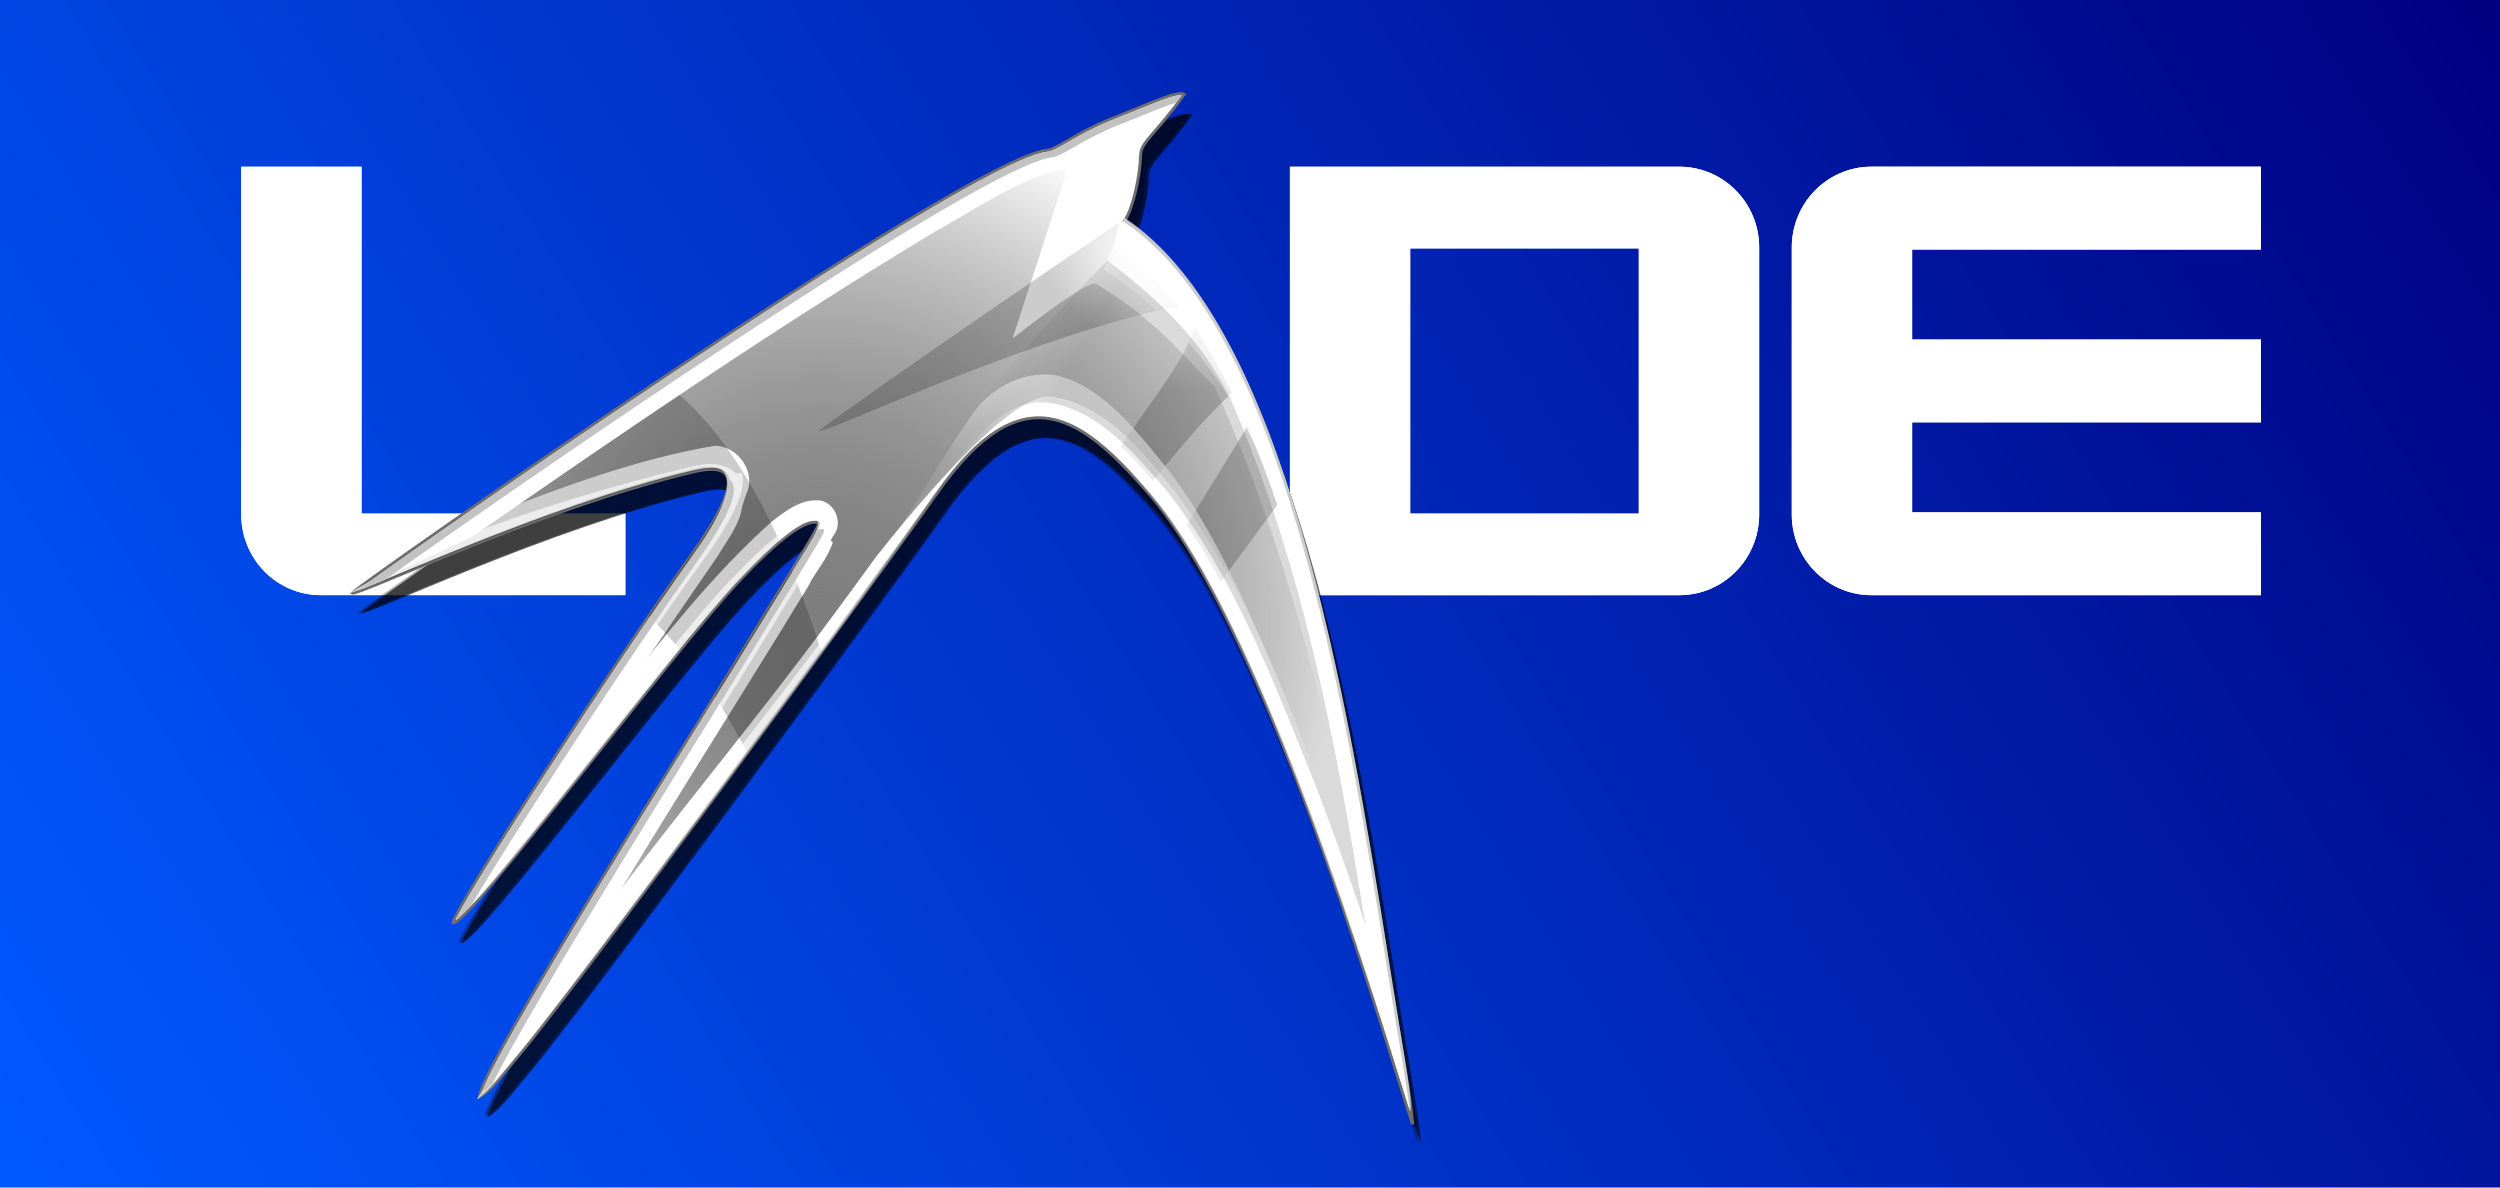<?xml version="1.0" encoding="UTF-8" standalone="no"?>
<!-- Created with Inkscape (http://www.inkscape.org/) -->

<svg
   xmlns:dc="http://purl.org/dc/elements/1.1/"
   xmlns:cc="http://creativecommons.org/ns#"
   xmlns:rdf="http://www.w3.org/1999/02/22-rdf-syntax-ns#"
   xmlns:svg="http://www.w3.org/2000/svg"
   xmlns="http://www.w3.org/2000/svg"
   xmlns:xlink="http://www.w3.org/1999/xlink"
   xmlns:sodipodi="http://sodipodi.sourceforge.net/DTD/sodipodi-0.dtd"
   xmlns:inkscape="http://www.inkscape.org/namespaces/inkscape"
   width="400"
   height="190"
   id="svg8635"
   version="1.1"
   inkscape:version="0.47pre4 r22446"
   sodipodi:docname="lxde.svg"
   inkscape:export-filename="/home/hp/Downloads/lxde/lxde.png"
   inkscape:export-xdpi="71.999992"
   inkscape:export-ydpi="71.999992">
  <defs
     id="defs8637">
    <inkscape:perspective
       sodipodi:type="inkscape:persp3d"
       inkscape:vp_x="0 : 526.18109 : 1"
       inkscape:vp_y="0 : 1000 : 0"
       inkscape:vp_z="744.09448 : 526.18109 : 1"
       inkscape:persp3d-origin="372.04724 : 350.78739 : 1"
       id="perspective8643" />
    <inkscape:perspective
       id="perspective7430"
       inkscape:persp3d-origin="0.5 : 0.33333333 : 1"
       inkscape:vp_z="1 : 0.5 : 1"
       inkscape:vp_y="0 : 1000 : 0"
       inkscape:vp_x="0 : 0.5 : 1"
       sodipodi:type="inkscape:persp3d" />
    <linearGradient
       inkscape:collect="always"
       xlink:href="#linearGradient8329"
       id="linearGradient21561"
       gradientUnits="userSpaceOnUse"
       gradientTransform="matrix(0.66,0,0,0.538,480.563,579.245)"
       x1="295.683"
       y1="652.062"
       x2="438.97"
       y2="572.088" />
    <linearGradient
       inkscape:collect="always"
       id="linearGradient8329">
      <stop
         style="stop-color:#0059ff;stop-opacity:1;"
         offset="0"
         id="stop8331" />
      <stop
         style="stop-color:#000080;stop-opacity:1"
         offset="1"
         id="stop8333" />
    </linearGradient>
    <clipPath
       clipPathUnits="userSpaceOnUse"
       id="clipPath1101-5">
      <path
         d="m 0,595.276 841.89,0 L 841.89,0 0,0 0,595.276 z"
         id="path1103-8" />
    </clipPath>
    <linearGradient
       inkscape:collect="always"
       xlink:href="#SVGID_3_"
       id="linearGradient21563"
       gradientUnits="userSpaceOnUse"
       gradientTransform="matrix(1,0,0,-1,8.4,368.3)"
       x1="129.342"
       y1="259.305"
       x2="195.598"
       y2="259.305" />
    <linearGradient
       id="SVGID_3_"
       gradientUnits="userSpaceOnUse"
       x1="129.342"
       y1="259.305"
       x2="195.598"
       y2="259.305"
       gradientTransform="matrix(1,0,0,-1,8.4,368.3)">
      <stop
         offset="0"
         stop-color="#FAC700"
         id="stop11792" />
      <stop
         offset="0.415"
         stop-color="#F7C400"
         id="stop11794" />
      <stop
         offset="1"
         stop-color="#F7C400"
         id="stop11796" />
    </linearGradient>
    <linearGradient
       inkscape:collect="always"
       xlink:href="#SVGID_4_"
       id="linearGradient21565"
       gradientUnits="userSpaceOnUse"
       gradientTransform="matrix(1,0,0,-1,8.4,368.3)"
       x1="129.293"
       y1="259.311"
       x2="195.554"
       y2="259.311" />
    <linearGradient
       id="SVGID_4_"
       gradientUnits="userSpaceOnUse"
       x1="129.293"
       y1="259.311"
       x2="195.554"
       y2="259.311"
       gradientTransform="matrix(1,0,0,-1,8.4,368.3)">
      <stop
         offset="0"
         stop-color="#F6C200"
         id="stop11801" />
      <stop
         offset="0.415"
         stop-color="#EFBC00"
         id="stop11803" />
      <stop
         offset="1"
         stop-color="#EFBC00"
         id="stop11805" />
    </linearGradient>
    <linearGradient
       inkscape:collect="always"
       xlink:href="#SVGID_5_"
       id="linearGradient21567"
       gradientUnits="userSpaceOnUse"
       gradientTransform="matrix(1,0,0,-1,8.4,368.3)"
       x1="129.245"
       y1="259.317"
       x2="195.51"
       y2="259.317" />
    <linearGradient
       id="SVGID_5_"
       gradientUnits="userSpaceOnUse"
       x1="129.245"
       y1="259.317"
       x2="195.51"
       y2="259.317"
       gradientTransform="matrix(1,0,0,-1,8.4,368.3)">
      <stop
         offset="0"
         stop-color="#F1BD00"
         id="stop11810" />
      <stop
         offset="0.415"
         stop-color="#E8B500"
         id="stop11812" />
      <stop
         offset="1"
         stop-color="#E8B500"
         id="stop11814" />
    </linearGradient>
    <linearGradient
       inkscape:collect="always"
       xlink:href="#SVGID_6_"
       id="linearGradient21569"
       gradientUnits="userSpaceOnUse"
       gradientTransform="matrix(1,0,0,-1,8.4,368.3)"
       x1="129.196"
       y1="259.322"
       x2="195.465"
       y2="259.322" />
    <linearGradient
       id="SVGID_6_"
       gradientUnits="userSpaceOnUse"
       x1="129.196"
       y1="259.322"
       x2="195.465"
       y2="259.322"
       gradientTransform="matrix(1,0,0,-1,8.4,368.3)">
      <stop
         offset="0"
         stop-color="#EDB800"
         id="stop11819" />
      <stop
         offset="0.415"
         stop-color="#E0AD00"
         id="stop11821" />
      <stop
         offset="1"
         stop-color="#E0AD00"
         id="stop11823" />
    </linearGradient>
    <linearGradient
       inkscape:collect="always"
       xlink:href="#SVGID_7_"
       id="linearGradient21571"
       gradientUnits="userSpaceOnUse"
       gradientTransform="matrix(1,0,0,-1,8.4,368.3)"
       x1="129.148"
       y1="259.327"
       x2="195.422"
       y2="259.327" />
    <linearGradient
       id="SVGID_7_"
       gradientUnits="userSpaceOnUse"
       x1="129.148"
       y1="259.327"
       x2="195.422"
       y2="259.327"
       gradientTransform="matrix(1,0,0,-1,8.4,368.3)">
      <stop
         offset="0"
         stop-color="#E9B300"
         id="stop11828" />
      <stop
         offset="0.415"
         stop-color="#D8A500"
         id="stop11830" />
      <stop
         offset="1"
         stop-color="#D8A500"
         id="stop11832" />
    </linearGradient>
    <linearGradient
       inkscape:collect="always"
       xlink:href="#SVGID_8_"
       id="linearGradient21573"
       gradientUnits="userSpaceOnUse"
       gradientTransform="matrix(1,0,0,-1,8.4,368.3)"
       x1="129.099"
       y1="259.332"
       x2="195.379"
       y2="259.332" />
    <linearGradient
       id="SVGID_8_"
       gradientUnits="userSpaceOnUse"
       x1="129.099"
       y1="259.332"
       x2="195.379"
       y2="259.332"
       gradientTransform="matrix(1,0,0,-1,8.4,368.3)">
      <stop
         offset="0"
         stop-color="#E4AE00"
         id="stop11837" />
      <stop
         offset="0.415"
         stop-color="#D19E00"
         id="stop11839" />
      <stop
         offset="1"
         stop-color="#D19E00"
         id="stop11841" />
    </linearGradient>
    <linearGradient
       inkscape:collect="always"
       xlink:href="#SVGID_9_"
       id="linearGradient21575"
       gradientUnits="userSpaceOnUse"
       gradientTransform="matrix(1,0,0,-1,8.4,368.3)"
       x1="129.051"
       y1="259.336"
       x2="195.338"
       y2="259.336" />
    <linearGradient
       id="SVGID_9_"
       gradientUnits="userSpaceOnUse"
       x1="129.051"
       y1="259.336"
       x2="195.338"
       y2="259.336"
       gradientTransform="matrix(1,0,0,-1,8.4,368.3)">
      <stop
         offset="0"
         stop-color="#E0A900"
         id="stop11846" />
      <stop
         offset="0.415"
         stop-color="#C99600"
         id="stop11848" />
      <stop
         offset="1"
         stop-color="#C99600"
         id="stop11850" />
    </linearGradient>
    <linearGradient
       inkscape:collect="always"
       xlink:href="#SVGID_10_"
       id="linearGradient21577"
       gradientUnits="userSpaceOnUse"
       gradientTransform="matrix(1,0,0,-1,8.4,368.3)"
       x1="129.003"
       y1="259.34"
       x2="195.296"
       y2="259.34" />
    <linearGradient
       id="SVGID_10_"
       gradientUnits="userSpaceOnUse"
       x1="129.003"
       y1="259.34"
       x2="195.296"
       y2="259.34"
       gradientTransform="matrix(1,0,0,-1,8.4,368.3)">
      <stop
         offset="0"
         stop-color="#DCA400"
         id="stop11855" />
      <stop
         offset="0.415"
         stop-color="#C18E00"
         id="stop11857" />
      <stop
         offset="1"
         stop-color="#C18E00"
         id="stop11859" />
    </linearGradient>
    <linearGradient
       inkscape:collect="always"
       xlink:href="#SVGID_11_"
       id="linearGradient21579"
       gradientUnits="userSpaceOnUse"
       gradientTransform="matrix(1,0,0,-1,8.4,368.3)"
       x1="128.954"
       y1="259.343"
       x2="195.255"
       y2="259.343" />
    <linearGradient
       id="SVGID_11_"
       gradientUnits="userSpaceOnUse"
       x1="128.954"
       y1="259.343"
       x2="195.255"
       y2="259.343"
       gradientTransform="matrix(1,0,0,-1,8.4,368.3)">
      <stop
         offset="0"
         stop-color="#D79F00"
         id="stop11864" />
      <stop
         offset="0.415"
         stop-color="#BA8700"
         id="stop11866" />
      <stop
         offset="1"
         stop-color="#BA8700"
         id="stop11868" />
    </linearGradient>
    <linearGradient
       inkscape:collect="always"
       xlink:href="#SVGID_12_"
       id="linearGradient21581"
       gradientUnits="userSpaceOnUse"
       gradientTransform="matrix(1,0,0,-1,8.4,368.3)"
       x1="128.906"
       y1="259.348"
       x2="195.216"
       y2="259.348" />
    <linearGradient
       id="SVGID_12_"
       gradientUnits="userSpaceOnUse"
       x1="128.906"
       y1="259.348"
       x2="195.216"
       y2="259.348"
       gradientTransform="matrix(1,0,0,-1,8.4,368.3)">
      <stop
         offset="0"
         stop-color="#D39B00"
         id="stop11873" />
      <stop
         offset="0.415"
         stop-color="#B27F00"
         id="stop11875" />
      <stop
         offset="1"
         stop-color="#B27F00"
         id="stop11877" />
    </linearGradient>
    <linearGradient
       inkscape:collect="always"
       xlink:href="#SVGID_13_"
       id="linearGradient21583"
       gradientUnits="userSpaceOnUse"
       gradientTransform="matrix(1,0,0,-1,8.4,368.3)"
       x1="128.857"
       y1="259.35"
       x2="195.176"
       y2="259.35" />
    <linearGradient
       id="SVGID_13_"
       gradientUnits="userSpaceOnUse"
       x1="128.857"
       y1="259.35"
       x2="195.176"
       y2="259.35"
       gradientTransform="matrix(1,0,0,-1,8.4,368.3)">
      <stop
         offset="0"
         stop-color="#CF9600"
         id="stop11882" />
      <stop
         offset="0.415"
         stop-color="#AA7700"
         id="stop11884" />
      <stop
         offset="1"
         stop-color="#AA7700"
         id="stop11886" />
    </linearGradient>
    <linearGradient
       inkscape:collect="always"
       xlink:href="#SVGID_14_"
       id="linearGradient21585"
       gradientUnits="userSpaceOnUse"
       gradientTransform="matrix(1,0,0,-1,8.4,368.3)"
       x1="128.809"
       y1="259.354"
       x2="195.137"
       y2="259.354" />
    <linearGradient
       id="SVGID_14_"
       gradientUnits="userSpaceOnUse"
       x1="128.809"
       y1="259.354"
       x2="195.137"
       y2="259.354"
       gradientTransform="matrix(1,0,0,-1,8.4,368.3)">
      <stop
         offset="0"
         stop-color="#CA9100"
         id="stop11891" />
      <stop
         offset="0.415"
         stop-color="#A37000"
         id="stop11893" />
      <stop
         offset="1"
         stop-color="#A37000"
         id="stop11895" />
    </linearGradient>
    <linearGradient
       inkscape:collect="always"
       xlink:href="#SVGID_15_"
       id="linearGradient21587"
       gradientUnits="userSpaceOnUse"
       gradientTransform="matrix(1,0,0,-1,8.4,368.3)"
       x1="128.76"
       y1="259.356"
       x2="195.099"
       y2="259.356" />
    <linearGradient
       id="SVGID_15_"
       gradientUnits="userSpaceOnUse"
       x1="128.76"
       y1="259.356"
       x2="195.099"
       y2="259.356"
       gradientTransform="matrix(1,0,0,-1,8.4,368.3)">
      <stop
         offset="0"
         stop-color="#C68C00"
         id="stop11900" />
      <stop
         offset="0.415"
         stop-color="#9B6800"
         id="stop11902" />
      <stop
         offset="1"
         stop-color="#9B6800"
         id="stop11904" />
    </linearGradient>
    <linearGradient
       inkscape:collect="always"
       xlink:href="#SVGID_16_"
       id="linearGradient21589"
       gradientUnits="userSpaceOnUse"
       gradientTransform="matrix(1,0,0,-1,8.4,368.3)"
       x1="128.712"
       y1="259.358"
       x2="195.062"
       y2="259.358" />
    <linearGradient
       id="SVGID_16_"
       gradientUnits="userSpaceOnUse"
       x1="128.712"
       y1="259.358"
       x2="195.062"
       y2="259.358"
       gradientTransform="matrix(1,0,0,-1,8.4,368.3)">
      <stop
         offset="0"
         stop-color="#C28700"
         id="stop11909" />
      <stop
         offset="0.415"
         stop-color="#936000"
         id="stop11911" />
      <stop
         offset="1"
         stop-color="#936000"
         id="stop11913" />
    </linearGradient>
    <linearGradient
       inkscape:collect="always"
       xlink:href="#SVGID_17_"
       id="linearGradient21591"
       gradientUnits="userSpaceOnUse"
       gradientTransform="matrix(1,0,0,-1,8.4,368.3)"
       x1="128.663"
       y1="259.36"
       x2="195.025"
       y2="259.36" />
    <linearGradient
       id="SVGID_17_"
       gradientUnits="userSpaceOnUse"
       x1="128.663"
       y1="259.36"
       x2="195.025"
       y2="259.36"
       gradientTransform="matrix(1,0,0,-1,8.4,368.3)">
      <stop
         offset="0"
         stop-color="#BD8200"
         id="stop11918" />
      <stop
         offset="0.415"
         stop-color="#8C5900"
         id="stop11920" />
      <stop
         offset="1"
         stop-color="#8C5900"
         id="stop11922" />
    </linearGradient>
    <linearGradient
       inkscape:collect="always"
       xlink:href="#SVGID_18_"
       id="linearGradient21593"
       gradientUnits="userSpaceOnUse"
       gradientTransform="matrix(1,0,0,-1,8.4,368.3)"
       x1="128.615"
       y1="259.362"
       x2="194.989"
       y2="259.362" />
    <linearGradient
       id="SVGID_18_"
       gradientUnits="userSpaceOnUse"
       x1="128.615"
       y1="259.362"
       x2="194.989"
       y2="259.362"
       gradientTransform="matrix(1,0,0,-1,8.4,368.3)">
      <stop
         offset="0"
         stop-color="#B97D00"
         id="stop11927" />
      <stop
         offset="0.415"
         stop-color="#845100"
         id="stop11929" />
      <stop
         offset="1"
         stop-color="#845100"
         id="stop11931" />
    </linearGradient>
    <linearGradient
       inkscape:collect="always"
       xlink:href="#SVGID_19_"
       id="linearGradient21595"
       gradientUnits="userSpaceOnUse"
       gradientTransform="matrix(1,0,0,-1,8.4,368.3)"
       x1="128.567"
       y1="259.364"
       x2="194.954"
       y2="259.364" />
    <linearGradient
       id="SVGID_19_"
       gradientUnits="userSpaceOnUse"
       x1="128.567"
       y1="259.364"
       x2="194.954"
       y2="259.364"
       gradientTransform="matrix(1,0,0,-1,8.4,368.3)">
      <stop
         offset="0"
         stop-color="#B57800"
         id="stop11936" />
      <stop
         offset="0.415"
         stop-color="#7C4900"
         id="stop11938" />
      <stop
         offset="1"
         stop-color="#7C4900"
         id="stop11940" />
    </linearGradient>
    <linearGradient
       inkscape:collect="always"
       xlink:href="#SVGID_20_"
       id="linearGradient21597"
       gradientUnits="userSpaceOnUse"
       gradientTransform="matrix(1,0,0,-1,8.4,368.3)"
       x1="128.518"
       y1="259.366"
       x2="194.918"
       y2="259.366" />
    <linearGradient
       id="SVGID_20_"
       gradientUnits="userSpaceOnUse"
       x1="128.518"
       y1="259.366"
       x2="194.918"
       y2="259.366"
       gradientTransform="matrix(1,0,0,-1,8.4,368.3)">
      <stop
         offset="0"
         stop-color="#B07300"
         id="stop11945" />
      <stop
         offset="0.415"
         stop-color="#754200"
         id="stop11947" />
      <stop
         offset="1"
         stop-color="#754200"
         id="stop11949" />
    </linearGradient>
    <linearGradient
       inkscape:collect="always"
       xlink:href="#SVGID_21_"
       id="linearGradient21599"
       gradientUnits="userSpaceOnUse"
       gradientTransform="matrix(1,0,0,-1,8.4,368.3)"
       x1="128.47"
       y1="259.367"
       x2="194.886"
       y2="259.367" />
    <linearGradient
       id="SVGID_21_"
       gradientUnits="userSpaceOnUse"
       x1="128.47"
       y1="259.367"
       x2="194.886"
       y2="259.367"
       gradientTransform="matrix(1,0,0,-1,8.4,368.3)">
      <stop
         offset="0"
         stop-color="#AC6E00"
         id="stop11954" />
      <stop
         offset="0.415"
         stop-color="#6D3A00"
         id="stop11956" />
      <stop
         offset="1"
         stop-color="#6D3A00"
         id="stop11958" />
    </linearGradient>
    <linearGradient
       inkscape:collect="always"
       xlink:href="#SVGID_22_"
       id="linearGradient21601"
       gradientUnits="userSpaceOnUse"
       gradientTransform="matrix(1,0,0,-1,8.4,368.3)"
       x1="128.421"
       y1="259.369"
       x2="194.85"
       y2="259.369" />
    <linearGradient
       id="SVGID_22_"
       gradientUnits="userSpaceOnUse"
       x1="128.421"
       y1="259.369"
       x2="194.85"
       y2="259.369"
       gradientTransform="matrix(1,0,0,-1,8.4,368.3)">
      <stop
         offset="0"
         stop-color="#A86A00"
         id="stop11963" />
      <stop
         offset="0.415"
         stop-color="#663200"
         id="stop11965" />
      <stop
         offset="1"
         stop-color="#663200"
         id="stop11967" />
    </linearGradient>
    <radialGradient
       inkscape:collect="always"
       xlink:href="#linearGradient22714-6"
       id="radialGradient21603"
       gradientUnits="userSpaceOnUse"
       gradientTransform="matrix(-0.051,1.704,-1.736,-0.052,306.224,1312.708)"
       cx="24.558"
       cy="56.274"
       fx="24.558"
       fy="56.274"
       r="58.79" />
    <linearGradient
       id="linearGradient22714-6">
      <stop
         id="stop3358"
         offset="0"
         style="stop-color:#ffffff;stop-opacity:1;" />
      <stop
         style="stop-color:#ffffff;stop-opacity:1;"
         offset="0.235"
         id="stop3422" />
      <stop
         style="stop-color:#eaeaea;stop-opacity:1;"
         offset="0.332"
         id="stop2552" />
      <stop
         style="stop-color:#c9c9c9;stop-opacity:1;"
         offset="0.677"
         id="stop2548" />
      <stop
         style="stop-color:#c9c9c9;stop-opacity:1;"
         offset="0.702"
         id="stop3360" />
      <stop
         id="stop2550"
         offset="0.887"
         style="stop-color:#919191;stop-opacity:1;" />
      <stop
         style="stop-color:#636363;stop-opacity:1;"
         offset="1"
         id="stop5321-6" />
    </linearGradient>
    <radialGradient
       inkscape:collect="always"
       xlink:href="#linearGradient3414"
       id="radialGradient21605"
       gradientUnits="userSpaceOnUse"
       gradientTransform="matrix(-0.011,1.168,-1.021,-0.01,301.449,1269.285)"
       cx="74.607"
       cy="103.194"
       fx="74.607"
       fy="103.194"
       r="71.078" />
    <linearGradient
       id="linearGradient3414">
      <stop
         id="stop3416"
         offset="0"
         style="stop-color:#c8c8c8;stop-opacity:1;" />
      <stop
         id="stop3418"
         offset="1"
         style="stop-color:#5a5a5a;stop-opacity:1;" />
    </linearGradient>
    <linearGradient
       inkscape:collect="always"
       xlink:href="#linearGradient8329"
       id="linearGradient11895"
       gradientUnits="userSpaceOnUse"
       gradientTransform="matrix(0.66,0,0,0.538,480.563,579.245)"
       x1="295.683"
       y1="652.062"
       x2="438.97"
       y2="572.088" />
    <linearGradient
       inkscape:collect="always"
       xlink:href="#linearGradient8329"
       id="linearGradient11916"
       gradientUnits="userSpaceOnUse"
       gradientTransform="matrix(0.66,0,0,0.538,480.563,579.245)"
       x1="295.683"
       y1="652.062"
       x2="438.97"
       y2="572.088" />
    <linearGradient
       inkscape:collect="always"
       xlink:href="#linearGradient8329"
       id="linearGradient11935"
       gradientUnits="userSpaceOnUse"
       gradientTransform="matrix(0.66,0,0,0.538,480.563,579.245)"
       x1="295.683"
       y1="652.062"
       x2="438.97"
       y2="572.088" />
    <linearGradient
       inkscape:collect="always"
       xlink:href="#linearGradient8329"
       id="linearGradient11953"
       gradientUnits="userSpaceOnUse"
       gradientTransform="matrix(2.728,0,0,2.444,-240.065,-1441.472)"
       x1="295.683"
       y1="652.062"
       x2="438.97"
       y2="572.088" />
    <filter
       id="filter4871">
      <feGaussianBlur
         inkscape:collect="always"
         stdDeviation="8.124"
         id="feGaussianBlur4873" />
    </filter>
    <radialGradient
       gradientTransform="matrix(0.238,-0.272,0.085,0.074,222.351,262.493)"
       gradientUnits="userSpaceOnUse"
       xlink:href="#linearGradient4835"
       id="radialGradient4841"
       fy="137.568"
       fx="235.584"
       r="268.902"
       cy="137.568"
       cx="235.584" />
    <radialGradient
       gradientTransform="matrix(-0.277,0.236,-0.421,-0.494,560.776,53.579)"
       gradientUnits="userSpaceOnUse"
       xlink:href="#linearGradient4793"
       id="radialGradient4832"
       fy="105.771"
       fx="390.528"
       r="118.781"
       cy="105.771"
       cx="390.528" />
    <linearGradient
       gradientUnits="userSpaceOnUse"
       xlink:href="#linearGradient4777"
       id="linearGradient4783"
       y2="158.354"
       x2="324.35"
       y1="175.324"
       x1="352.895" />
    <filter
       id="filter4773">
      <feGaussianBlur
         inkscape:collect="always"
         stdDeviation="1.55"
         id="feGaussianBlur4775" />
    </filter>
    <radialGradient
       gradientTransform="matrix(1.198,0,0,1.234,-49.386,-65.707)"
       gradientUnits="userSpaceOnUse"
       xlink:href="#linearGradient3486"
       id="radialGradient4712"
       fy="276.315"
       fx="244.977"
       r="217.688"
       cy="276.315"
       cx="244.977" />
    <filter
       id="filter4638">
      <feGaussianBlur
         inkscape:collect="always"
         stdDeviation="1.14"
         id="feGaussianBlur4640" />
    </filter>
    <filter
       id="filter4517">
      <feGaussianBlur
         id="feGaussianBlur4519"
         stdDeviation="1.315"
         inkscape:collect="always" />
    </filter>
    <linearGradient
       id="linearGradient3486">
      <stop
         offset="0"
         style="stop-color: rgb(0, 0, 0); stop-opacity: 0.502;"
         id="stop3488" />
      <stop
         offset="1"
         style="stop-color: rgb(255, 255, 255); stop-opacity: 1;"
         id="stop3490" />
    </linearGradient>
    <filter
       id="filter3326">
      <feGaussianBlur
         id="feGaussianBlur3328"
         stdDeviation="2.647"
         inkscape:collect="always" />
    </filter>
    <linearGradient
       id="linearGradient4777">
      <stop
         offset="0"
         style="stop-color: rgb(0, 0, 0); stop-opacity: 0.145;"
         id="stop4779" />
      <stop
         offset="1"
         style="stop-color: rgb(0, 0, 0); stop-opacity: 0;"
         id="stop4781" />
    </linearGradient>
    <linearGradient
       id="linearGradient4793">
      <stop
         offset="0"
         style="stop-color: rgb(0, 0, 0); stop-opacity: 0;"
         id="stop4795" />
      <stop
         offset="1"
         style="stop-color: rgb(0, 0, 0); stop-opacity: 0.2;"
         id="stop4797" />
    </linearGradient>
    <linearGradient
       id="linearGradient4835">
      <stop
         offset="0"
         style="stop-color: rgb(255, 255, 255); stop-opacity: 0;"
         id="stop4837" />
      <stop
         offset="1"
         style="stop-color: rgb(255, 255, 255); stop-opacity: 0.635;"
         id="stop4839" />
    </linearGradient>
    <inkscape:perspective
       id="perspective3244"
       inkscape:persp3d-origin="275.5 : 178.33333 : 1"
       inkscape:vp_z="551 : 267.5 : 1"
       inkscape:vp_y="0 : 1000 : 0"
       inkscape:vp_x="0 : 267.5 : 1"
       sodipodi:type="inkscape:persp3d" />
  </defs>
  <sodipodi:namedview
     id="base"
     pagecolor="#ffffff"
     bordercolor="#666666"
     borderopacity="1.0"
     inkscape:pageopacity="0.0"
     inkscape:pageshadow="2"
     inkscape:zoom="1.3035162"
     inkscape:cx="51.32585"
     inkscape:cy="105.12362"
     inkscape:document-units="px"
     inkscape:current-layer="layer1"
     showgrid="false"
     inkscape:window-width="1600"
     inkscape:window-height="876"
     inkscape:window-x="0"
     inkscape:window-y="0"
     inkscape:window-maximized="1" />
  <g
     inkscape:label="Layer 1"
     inkscape:groupmode="layer"
     id="layer1"
     transform="translate(-557.511,43.494)">
    <rect
       style="fill:url(#linearGradient11953);fill-opacity:1;fill-rule:nonzero;stroke-width:1;stroke-miterlimit:3.7;stroke-dasharray:none;stroke-dashoffset:0"
       id="rect8269"
       width="400"
       height="190"
       x="557.511"
       y="-43.494" />
    <g
       id="g1105"
       transform="matrix(6.068,0,0,-6.068,911.773,-3.564)">
      <path
         d="m 0,0 1.234,0 0,2.185 -3.334,0 -5.863,0 -1.074,0 c -1.16,0 -2.1,-0.955 -2.1,-2.129 l 0,-0.056 0,-2.372 0,-2.183 0,-2.374 0,-0.057 c 0,-1.174 0.94,-2.127 2.1,-2.127 l 1.074,0 5.863,0 3.334,0 0,2.184 -1.234,0 -7.963,0 0,2.374 7.963,0 1.234,0 0,2.183 -1.234,0 -7.963,0 0,2.372 L 0,0 z"
         style="fill:#ffffff;fill-opacity:1;fill-rule:nonzero;stroke:none"
         id="path1107" />
    </g>
    <path
       d="m 819.719,38.686 -36.573,0 0,-42.441 36.573,0 0,42.441 z m 6.505,-55.506 -6.505,0 -36.573,0 -19.248,0 0,13.065 0,42.441 0,13.047 19.248,0 0.995,0 35.578,0 6.505,0 c 7.039,0 12.755,-5.783 12.755,-12.907 l 0,-0.14 0,-42.441 0,-0.152 c 0,-7.118 -5.716,-12.913 -12.755,-12.913"
       style="fill:#ffffff;fill-opacity:1;fill-rule:nonzero;stroke:none"
       id="path1109" />
    <g
       id="g1111"
       transform="matrix(6.068,0,0,-6.068,615.355,38.685)">
      <path
         d="m 0,0 0,9.147 -3.172,0 0,-2.128 0,-7.019 0,-0.023 c 0,-1.174 0.938,-2.127 2.098,-2.127 l 1.074,0 5.865,0 1.092,0 0,0.312 L 6.957,0 0,0 z"
         style="fill:#ffffff;fill-opacity:1;fill-rule:nonzero;stroke:none"
         id="path1113" />
    </g>
    <g
       id="g1119"
       transform="matrix(6.068,0,0,-6.068,911.773,-3.564)">
      <path
         d="m 0,0 1.234,0 0,2.185 -3.334,0 -5.863,0 -1.074,0 c -1.16,0 -2.1,-0.955 -2.1,-2.129 l 0,-0.056 0,-2.372 0,-2.183 0,-2.374 0,-0.057 c 0,-1.174 0.94,-2.127 2.1,-2.127 l 1.074,0 5.863,0 3.334,0 0,2.184 -1.234,0 -7.963,0 0,2.374 7.963,0 1.234,0 0,2.183 -1.234,0 -7.963,0 0,2.372 L 0,0 z"
         style="fill:#ffffff;fill-opacity:1;fill-rule:nonzero;stroke:none"
         id="path1121" />
    </g>
    <path
       d="m 819.719,38.686 -36.573,0 0,-42.441 36.573,0 0,42.441 z m 6.505,-55.506 -6.505,0 -36.573,0 -19.248,0 0,13.065 0,42.441 0,13.047 19.248,0 0.995,0 35.578,0 6.505,0 c 7.039,0 12.755,-5.783 12.755,-12.907 l 0,-0.14 0,-42.441 0,-0.152 c 0,-7.118 -5.716,-12.913 -12.755,-12.913"
       style="fill:#ffffff;fill-opacity:1;fill-rule:nonzero;stroke:none"
       id="path1123" />
    <g
       id="g1125"
       transform="matrix(6.068,0,0,-6.068,615.355,38.685)">
      <path
         d="m 0,0 0,9.147 -3.172,0 0,-2.128 0,-7.019 0,-0.023 c 0,-1.174 0.938,-2.127 2.098,-2.127 l 1.074,0 5.865,0 1.092,0 0,0.312 L 6.957,0 0,0 z"
         style="fill:#ffffff;fill-opacity:1;fill-rule:nonzero;stroke:none"
         id="path1127" />
    </g>
    <g
       id="g3273"
       transform="matrix(0.316,0,0,0.316,611.621,-30.603)">
      <path
         style="fill-opacity:0.333"
         id="path3317"
         d="m 412.169,218.159 c -32.922,-37.167 -62.591,-61.172 -106.509,1.418 -26.133,37.244 -182.962,250.6 -211.739,284.585 -8.359,9.872 -13.256,16.732 -19.674,20.709 0.01,-13.509 108.331,-185.047 138.645,-234.759 36.413,-59.713 35.257,-56.226 30.899,-56.21 -6.169,0.022 -18.716,9.122 -37.794,29.469 -34.838,37.155 -138.016,175.438 -145.129,173.306 2.471,-10.045 83.183,-133.815 119.83,-185.014 31.591,-44.136 19.515,-47.5 1.408,-43.192 -77.151,18.4 -169.423,62.884 -172.407,61.279 1.116,-2.303 310.762,-220.045 352.126,-224.208 4.815,-0.485 14.976,-9.073 33.081,-16.226 19.655,-7.765 32.883,-14.082 36.155,-12.085 -14.343,20.107 -21.896,24.153 -22.023,30.639 -0.209,10.62 -3.989,27.802 -8.128,33.287 80.016,53.305 111.235,235.057 134.094,381.244 5.455,34.698 10.511,60.755 11.8,76.239 -6.754,-17.378 -70.731,-248.341 -134.634,-320.482 z" />
      <path
         style="fill-opacity:0.627;filter:url(#filter3326)"
         id="path3293"
         d="m 413.669,218.159 c -32.922,-37.167 -62.591,-61.172 -106.509,1.418 -26.133,37.244 -182.962,250.6 -211.739,284.585 -8.359,9.872 -13.256,16.732 -19.674,20.709 0.01,-13.509 108.331,-185.047 138.645,-234.759 36.413,-59.713 35.257,-56.226 30.899,-56.21 -6.169,0.022 -18.716,9.122 -37.794,29.469 -34.838,37.155 -138.016,175.438 -145.129,173.306 2.471,-10.045 83.183,-133.815 119.83,-185.014 31.591,-44.136 19.515,-47.5 1.408,-43.192 -77.151,18.4 -169.423,62.884 -172.407,61.279 1.116,-2.303 310.762,-220.045 352.126,-224.208 4.815,-0.485 14.976,-9.073 33.081,-16.226 19.655,-7.765 32.883,-14.082 36.155,-12.085 -14.343,20.107 -21.896,24.153 -22.023,30.639 -0.209,10.62 -3.989,27.802 -8.128,33.287 80.016,53.305 111.235,235.057 134.094,381.244 5.455,34.698 10.511,60.755 11.8,76.239 -6.754,-17.378 -70.731,-248.341 -134.634,-320.482 z" />
      <path
         style="fill:#ffffff;stroke:#6e6e6e;stroke-width:1.5"
         id="path3287"
         d="m 409.418,207.909 c -32.922,-37.167 -62.591,-61.172 -106.509,1.418 -26.133,37.244 -182.962,250.6 -211.739,284.585 -8.359,9.872 -13.256,16.732 -19.674,20.709 0.01,-13.509 108.331,-185.047 138.645,-234.759 36.413,-59.713 35.257,-56.226 30.899,-56.21 -6.169,0.022 -18.716,9.122 -37.794,29.469 -34.838,37.155 -138.016,175.438 -145.129,173.306 2.471,-10.045 83.183,-133.815 119.83,-185.014 31.591,-44.136 19.515,-47.5 1.408,-43.192 C 102.204,216.621 9.932,261.105 6.948,259.501 8.064,257.197 317.709,39.455 359.074,35.293 c 4.815,-0.485 14.976,-9.073 33.081,-16.226 19.655,-7.765 32.883,-14.082 36.155,-12.085 -14.343,20.107 -21.896,24.153 -22.023,30.639 -0.209,10.62 -3.989,27.802 -8.128,33.287 80.016,53.305 111.235,235.057 134.094,381.244 5.455,34.698 10.511,60.755 11.8,76.239 C 537.299,511.013 473.321,280.05 409.418,207.909 z" />
      <path
         style="fill:url(#radialGradient4712);filter:url(#filter4871)"
         id="path3431"
         d="m 369.682,43.724 c -8.624,0.845 -13.879,1.118 -19.741,3.485 C 321.034,58.882 295.074,77.34 268.258,93.538 204.474,133.648 142.002,175.774 80.112,218.755 116.09,204.76 152.66,191.319 190.799,184.911 c 11.594,0.107 21.102,13.524 15.844,24.312 -6.951,23.782 -25.544,41.235 -38.079,61.913 -9.643,13.814 -19.109,27.767 -28.483,41.774 24.857,-31.053 49.437,-62.749 79.083,-89.294 7.186,-5.664 15.828,-12.42 25.479,-10.894 7.459,1.938 10.991,11.744 6.031,17.781 -10.19,19.342 -22.742,37.522 -33.765,56.427 -27.541,44.628 -55.311,88.978 -82.423,133.823 58.316,-76.668 81.021,-100.968 137.42,-179.051 13.069,-16.482 67.062,-84.354 89.205,-81.637 24.863,3.444 42.627,23.676 57.635,41.929 39.637,49.05 60.704,109.466 83.459,167.54 4.565,12.337 8.952,24.735 13.281,37.156 C 501.087,319.668 480.137,235.973 443.814,155.1 419.508,130.259 411.77,120.363 383.97,103.058 380.344,99.578 341.437,130.649 341.437,130.649 l 28.245,-86.925 z" />
      <path
         style="fill:url(#radialGradient4832)"
         id="path4752"
         d="M 395.531,71.906 C 316.14,125.131 243.757,176.389 243.219,177.5 c 2.984,1.605 95.256,-42.881 172.406,-61.281 3.826,-0.91 7.38,-1.462 10.312,-1.375 -7.89,-10.065 -16.358,-18.7 -25.5,-25.594 -2.973,-1.38 -5.708,-2.925 -8.125,-4.719 l 3.219,-12.625 z M 433.344,125 c -1.474,6.815 -7.147,17.671 -19.125,34.406 -5.172,7.226 -11.398,16.192 -18,25.812 5.796,5.416 11.12,11.419 16.25,17.531 10.756,-13.125 20.286,-24.398 27.062,-31.625 4.714,-5.028 9.03,-9.354 12.938,-13.031 C 446.535,146.053 440.176,134.976 433.344,125 z m 26.969,50.156 c -4.029,6.568 -7.82,12.737 -13.906,22.719 -4.113,6.745 -10.139,16.51 -16.75,27.188 6.245,9.239 11.983,18.793 17.344,28.562 9.812,-13.294 19.301,-26.17 28.469,-38.656 -4.698,-13.95 -9.738,-27.28 -15.156,-39.812 z" />
      <path
         style="fill:#ffffff;filter:url(#filter4638)"
         id="path3279"
         d="M 358.34,37.66 C 311.534,49.209 15.125,255.25 15.125,255.25 c 0,0 52.969,-24.438 52.969,-24.438 77.007,-53.343 154.434,-106.502 234.844,-154.75 20.832,-11.524 40.775,-25.633 64,-31.5 C 381.019,38.32 394.16,29.408 409,24.75 c 0,0 7.302,-6.702 13.031,-11.969 1.076,-1.398 2.179,-2.852 3.344,-4.438 -22.46,7.775 -62.331,28.156 -67.035,29.317 z M 198.875,205.844 c 3.984,11.984 -53.175,77.045 -135.094,212.594 -0.612,1.083 -1.027,1.859 -1.469,2.688 7.227,-9.109 54.625,-68.844 54.625,-68.844 24.202,-37.628 49.645,-74.341 75,-111.188 5.306,-9.082 13.159,-18.171 12.812,-29.188 0.577,-4.067 -3.553,-4.162 -5.875,-6.062 z m 49.188,27.094 c -3.408,0.854 -6.594,2.518 -9.844,3.875 -55.275,91.505 -112.997,179.582 -163.188,273.094 C 80.978,502.036 114,458.344 114,458.344 153.854,390.275 196.696,323.818 237.812,256.375 c 3.76,-7.781 10.083,-14.301 12.625,-22.594 -0.586,-0.72 -1.431,-0.925 -2.375,-0.844 z" />
      <path
         style="fill-opacity:0.2"
         id="path3522"
         d="m 172.812,159.188 c -35.146,23.556 -69.979,47.56 -104.719,71.625 0,0 -21.651,10.193 -39.752,18.689 l -6.781,4.781 c 29.122,-11.885 97.718,-41.738 157.784,-56.064 18.107,-4.309 30.185,-0.949 -1.406,43.188 -5.897,8.239 -13.017,18.466 -20.688,29.688 5.116,4.931 10.228,10.494 15.438,16.375 0.216,0.244 0.44,0.503 0.656,0.75 11.962,-14.665 22.49,-27.248 29.875,-35.125 7.9,-8.425 14.673,-14.871 20.344,-19.594 -14.141,-31.195 -30.793,-56.976 -50.75,-74.312 z m 56.938,88.625 c -4.859,7.926 -11.041,17.955 -19.625,32.031 -4.728,7.753 -11.747,19.101 -19.562,31.719 5.6,8.706 11.178,18.397 16.656,28.781 13.107,-17.74 25.59,-34.689 37.531,-50.969 -4.644,-14.524 -9.626,-28.434 -15,-41.562 z" />
      <path
         style="fill:url(#radialGradient4841);filter:url(#filter4517)"
         id="path3461"
         d="m 56.75,231.341 c 2.205,-0.903 3.392,1.054 5.688,0.125 33.953,-13.733 76.77,-26.54 116.156,-35.875 5.003,-1.186 9.732,-1.93 14.594,-0.969 2.431,0.481 5.023,1.512 7.156,3.531 2.133,2.02 3.981,-1.073 4.375,1.781 0.787,5.708 -1.059,11.268 -4.594,18.469 -3.535,7.2 -9.086,16.004 -17.25,27.156 -18.482,25.249 -48.105,69.465 -73.312,108.469 -2.515,3.892 -4.087,6.546 -6.5,10.312 3.456,-4.319 6.201,-2.347 9.781,-6.844 31.194,-39.183 65.657,-83.114 83.688,-102.344 9.673,-10.317 18.001,-18.351 24.969,-24 6.967,-5.649 11.712,-9.63 18.969,-9.656 0.172,-6.2e-4 0.58,-0.135 2.156,0.031 0.788,0.083 3.605,-2.607 3.625,-0.719 0.069,6.552 3.386,-0.726 3.688,0.938 0.602,3.326 -0.308,4.424 -0.875,5.75 -0.567,1.326 -1.304,2.674 -2.312,4.469 -4.032,7.177 -12.838,21.259 -31.031,51.094 -15.222,24.962 -50.072,80.648 -81.156,131.812 -10.028,16.506 -19.221,31.838 -27.656,46.188 98.473,-125.45 150.655,-191.62 172.193,-226.048 12.047,-19.258 26.62,-43.947 41.98,-66.024 13.204,-18.978 33.892,-22.31 44.766,-19.173 21.748,6.274 38.058,27.144 52.031,44.281 34.571,42.4 68.085,127.736 105.999,245.213 -10.56,-66.363 -23.416,-143.354 -43.156,-210.656 -20.42,-69.619 -55.033,-107.806 -92.913,-132.986 0,0 10.35,-26.233 10.35,-26.233 81.247,54.008 112.252,240.064 133.781,375.812 9.034,56.963 12.047,70.089 10.875,76.781 -49.086,-156.962 -90.772,-264.136 -131.622,-312.565 -25.977,-30.796 -61.015,-71.764 -109.659,1.19 -24.963,37.439 -182.848,249.953 -211.625,283.938 -8.359,9.872 -13.394,17.336 -19.812,21.312 7.043,-9.992 108.991,-179.756 139.305,-229.467 36.413,-59.713 35.928,-63.955 31.57,-63.939 -6.169,0.022 -19.766,11.091 -38.844,31.438 C 167.287,291.089 69.052,423.73 61.939,421.597 66.871,412.255 139.165,299.843 176.515,246.006 207.454,201.41 198.83,192.11 180.719,196.403 103.268,214.761 8.234,261.102 5.25,259.497 M 236.187,221.778 c 0.032,0.023 0.048,0.108 0,0.219 -0.014,0.032 -0.108,0.18 -0.125,0.219 0.009,-0.047 -0.011,-0.247 0,-0.281 0.043,-0.141 0.093,-0.179 0.125,-0.156 z" />
      <path
         style="fill:url(#linearGradient4783);filter:url(#filter4773)"
         id="path4714"
         d="m 248.243,283.845 c 34.811,-45.393 -0.731,-3.225 63.832,-89.912 12.704,-15.775 28.046,-34.206 49.487,-30.557 25.189,4.939 42.139,26.188 58.124,44.562 34.524,44.041 54.294,97.374 75.209,148.933 8.957,23.46 17.381,47.075 25.322,70.88 -15.149,-92.516 -31.219,-181.304 -68.9,-267.749 -13.893,-27.155 -32.468,-46.594 -61.818,-68.811 0,0 -100.5,98.275 -141.257,192.654 z" />
      <path
         style="fill:#c2c2c2"
         id="path3523"
         d="m 426.625,7.375 c -0.627,-0.004 -1.468,0.072 -2.438,0.281 -1.94,0.418 -4.491,1.262 -7.562,2.406 -6.142,2.289 -14.349,5.8 -24.188,9.688 -9.002,3.557 -16.04,7.496 -21.438,10.594 -5.398,3.098 -9.049,5.406 -11.844,5.688 -4.893,0.492 -14.286,4.313 -26.688,10.656 -12.401,6.343 -27.89,15.207 -45.312,25.719 -34.846,21.024 -77.457,48.694 -118.812,76.312 C 126.988,176.337 86.891,203.888 57.062,224.688 42.148,235.087 29.776,243.82 21.125,250 c -4.326,3.09 -7.728,5.532 -10.062,7.25 -0.399,0.294 -0.57,0.437 -0.906,0.688 0.553,-0.189 0.935,-0.306 1.625,-0.562 2.94,-1.092 7.083,-2.76 12.219,-4.875 0.08,-0.033 0.201,-0.092 0.281,-0.125 C 84.731,209.186 325.698,42.425 361.906,38.781 366.722,38.297 376.895,29.716 395,22.562 407.87,17.478 417.887,13.07 424.25,11.156 425.139,9.972 426.051,8.752 427,7.438 426.849,7.422 426.808,7.376 426.625,7.375 z M 198.094,201.969 c 0.54,3.181 -0.464,7.575 -3.375,13.781 -3.06,6.523 -8.243,15.038 -16.156,26.094 -18.309,25.579 -47.656,69.315 -72.719,107.906 -12.532,19.295 -23.987,37.318 -32.469,51.125 -4.241,6.904 -7.743,12.755 -10.25,17.188 -1.254,2.216 -2.273,4.079 -3,5.531 -0.349,0.698 -0.41,0.937 -0.625,1.438 0.196,-0.135 0.332,-0.194 0.562,-0.375 1.107,-0.867 2.602,-2.25 4.375,-4.062 0.982,-1.004 2.062,-2.178 3.219,-3.438 20.319,-34.79 82.265,-129.136 113.125,-172.25 19.619,-27.411 22.364,-39.052 17.312,-42.938 z m 47.188,25.156 c -0.378,-0.02 -0.862,0.029 -1.406,0.031 -0.302,10e-4 -0.657,0.046 -1,0.094 -0.351,0.697 -0.783,1.475 -1.344,2.469 -3.743,6.635 -12.545,20.677 -30.75,50.531 -15.164,24.867 -49.821,80.188 -80.688,130.969 -15.433,25.39 -29.908,49.63 -40.531,68.375 -5.311,9.373 -9.676,17.379 -12.688,23.438 -1.506,3.029 -2.68,5.584 -3.469,7.562 -0.404,1.013 -0.399,1.366 -0.594,2.062 1.864,-1.37 3.656,-3.02 5.5,-4.938 19.693,-40.601 107.787,-180.281 134.656,-224.344 31.861,-52.249 34.955,-56.112 32.312,-56.25 z" />
    </g>
  </g>
</svg>
